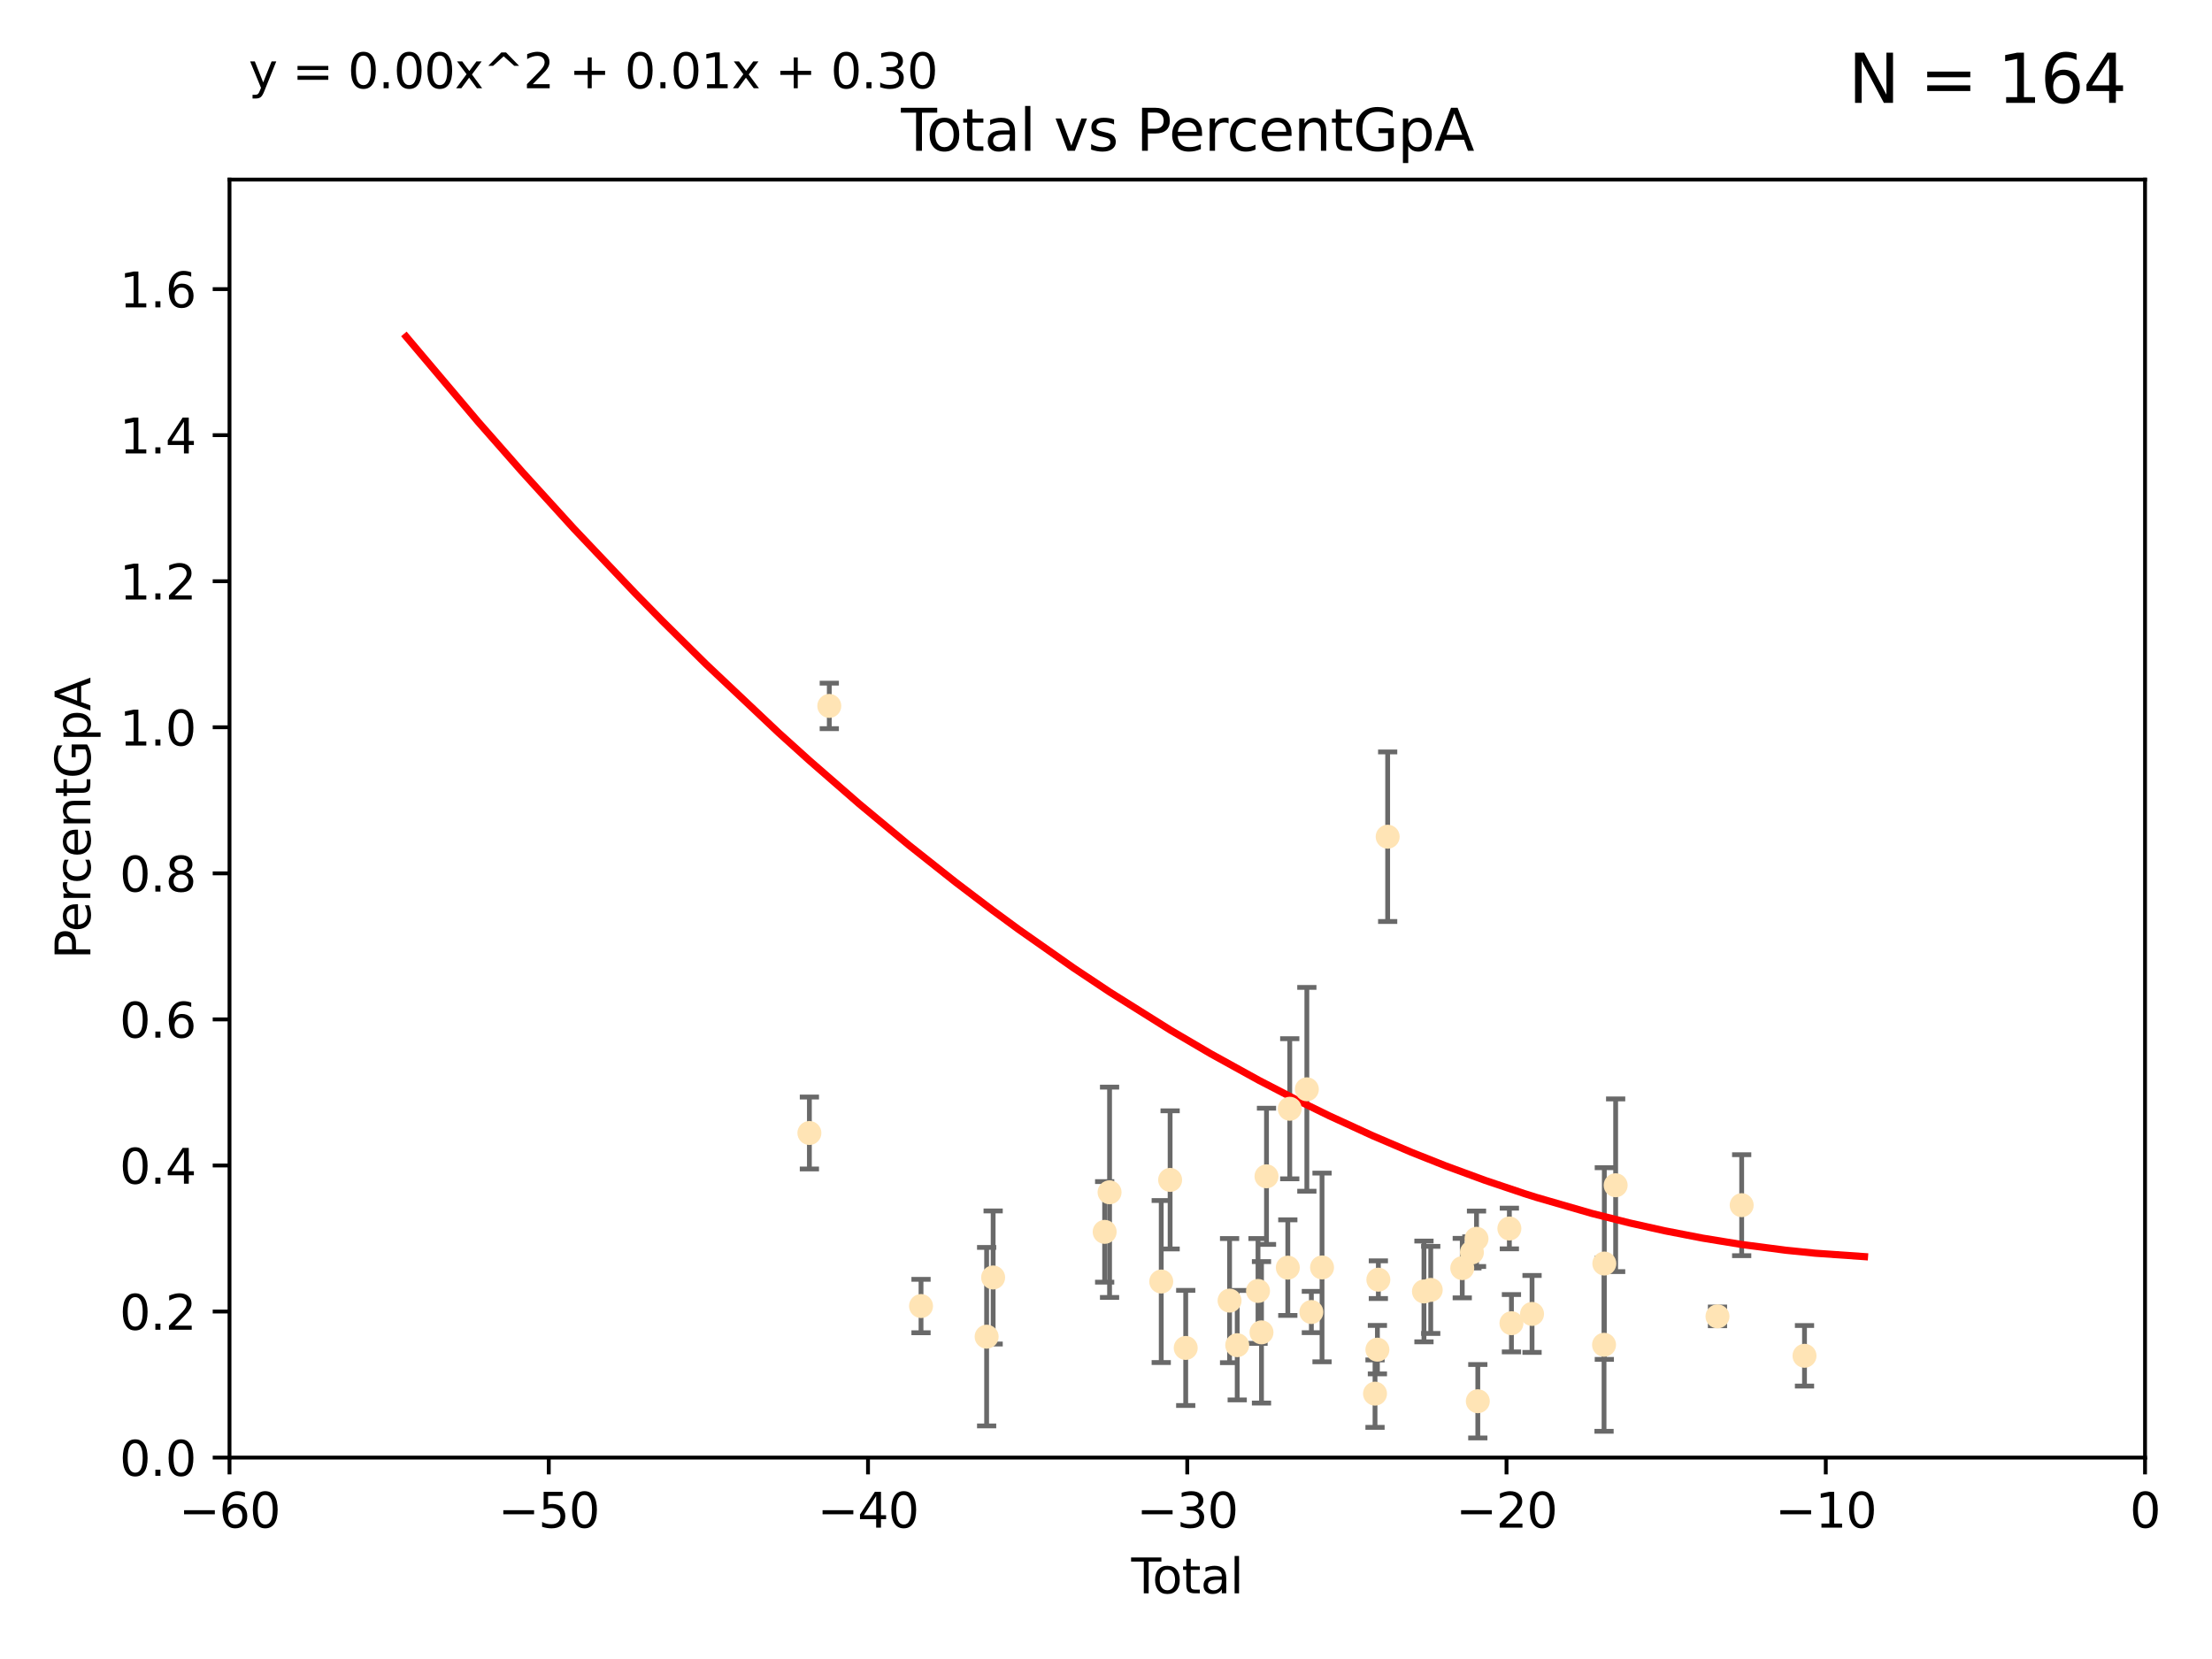 <?xml version="1.0" encoding="utf-8" standalone="no"?>
<!DOCTYPE svg PUBLIC "-//W3C//DTD SVG 1.1//EN"
  "http://www.w3.org/Graphics/SVG/1.1/DTD/svg11.dtd">
<svg xmlns:xlink="http://www.w3.org/1999/xlink" width="460.8pt" height="345.6pt" viewBox="0 0 460.8 345.6" xmlns="http://www.w3.org/2000/svg" version="1.1">
 <defs>
  <style type="text/css">*{stroke-linejoin: round; stroke-linecap: butt}</style>
 </defs>
 <g id="figure_1">
  <g id="patch_1">
   <path d="M 0 345.6 
L 460.8 345.6 
L 460.8 0 
L 0 0 
z
" style="fill: #ffffff"/>
  </g>
  <g id="axes_1">
   <g id="patch_2">
    <path d="M 47.81 303.64 
L 446.85 303.64 
L 446.85 37.411 
L 47.81 37.411 
z
" style="fill: #ffffff"/>
   </g>
   <g id="PathCollection_1">
    <defs>
     <path id="mca9083cdf9" d="M 0 1.118 
C 0.297 1.118 0.581 1 0.791 0.791 
C 1 0.581 1.118 0.297 1.118 0 
C 1.118 -0.297 1 -0.581 0.791 -0.791 
C 0.581 -1 0.297 -1.118 0 -1.118 
C -0.297 -1.118 -0.581 -1 -0.791 -0.791 
C -1 -0.581 -1.118 -0.297 -1.118 0 
C -1.118 0.297 -1 0.581 -0.791 0.791 
C -0.581 1 -0.297 1.118 0 1.118 
z
" style="stroke: #ffe4b5"/>
    </defs>
    <g clip-path="url(#pd95b7b3712)">
     <use xlink:href="#mca9083cdf9" x="168.611" y="236.024" style="fill: #ffe4b5; stroke: #ffe4b5"/>
     <use xlink:href="#mca9083cdf9" x="172.757" y="147.056" style="fill: #ffe4b5; stroke: #ffe4b5"/>
     <use xlink:href="#mca9083cdf9" x="191.867" y="272.073" style="fill: #ffe4b5; stroke: #ffe4b5"/>
     <use xlink:href="#mca9083cdf9" x="205.533" y="278.454" style="fill: #ffe4b5; stroke: #ffe4b5"/>
     <use xlink:href="#mca9083cdf9" x="206.889" y="266.121" style="fill: #ffe4b5; stroke: #ffe4b5"/>
     <use xlink:href="#mca9083cdf9" x="230.121" y="256.619" style="fill: #ffe4b5; stroke: #ffe4b5"/>
     <use xlink:href="#mca9083cdf9" x="231.142" y="248.374" style="fill: #ffe4b5; stroke: #ffe4b5"/>
     <use xlink:href="#mca9083cdf9" x="241.907" y="266.966" style="fill: #ffe4b5; stroke: #ffe4b5"/>
     <use xlink:href="#mca9083cdf9" x="243.757" y="245.794" style="fill: #ffe4b5; stroke: #ffe4b5"/>
     <use xlink:href="#mca9083cdf9" x="247.007" y="280.798" style="fill: #ffe4b5; stroke: #ffe4b5"/>
     <use xlink:href="#mca9083cdf9" x="256.143" y="270.942" style="fill: #ffe4b5; stroke: #ffe4b5"/>
     <use xlink:href="#mca9083cdf9" x="257.735" y="280.225" style="fill: #ffe4b5; stroke: #ffe4b5"/>
     <use xlink:href="#mca9083cdf9" x="262.068" y="268.929" style="fill: #ffe4b5; stroke: #ffe4b5"/>
     <use xlink:href="#mca9083cdf9" x="262.792" y="277.551" style="fill: #ffe4b5; stroke: #ffe4b5"/>
     <use xlink:href="#mca9083cdf9" x="263.835" y="245.048" style="fill: #ffe4b5; stroke: #ffe4b5"/>
     <use xlink:href="#mca9083cdf9" x="268.274" y="264.074" style="fill: #ffe4b5; stroke: #ffe4b5"/>
     <use xlink:href="#mca9083cdf9" x="268.678" y="230.974" style="fill: #ffe4b5; stroke: #ffe4b5"/>
     <use xlink:href="#mca9083cdf9" x="272.241" y="226.92" style="fill: #ffe4b5; stroke: #ffe4b5"/>
     <use xlink:href="#mca9083cdf9" x="273.181" y="273.317" style="fill: #ffe4b5; stroke: #ffe4b5"/>
     <use xlink:href="#mca9083cdf9" x="275.404" y="264.031" style="fill: #ffe4b5; stroke: #ffe4b5"/>
     <use xlink:href="#mca9083cdf9" x="286.443" y="290.323" style="fill: #ffe4b5; stroke: #ffe4b5"/>
     <use xlink:href="#mca9083cdf9" x="286.939" y="281.157" style="fill: #ffe4b5; stroke: #ffe4b5"/>
     <use xlink:href="#mca9083cdf9" x="287.137" y="266.582" style="fill: #ffe4b5; stroke: #ffe4b5"/>
     <use xlink:href="#mca9083cdf9" x="289.076" y="174.301" style="fill: #ffe4b5; stroke: #ffe4b5"/>
     <use xlink:href="#mca9083cdf9" x="296.637" y="269.032" style="fill: #ffe4b5; stroke: #ffe4b5"/>
     <use xlink:href="#mca9083cdf9" x="298.047" y="268.709" style="fill: #ffe4b5; stroke: #ffe4b5"/>
     <use xlink:href="#mca9083cdf9" x="304.615" y="264.173" style="fill: #ffe4b5; stroke: #ffe4b5"/>
     <use xlink:href="#mca9083cdf9" x="306.623" y="260.898" style="fill: #ffe4b5; stroke: #ffe4b5"/>
     <use xlink:href="#mca9083cdf9" x="307.585" y="258.061" style="fill: #ffe4b5; stroke: #ffe4b5"/>
     <use xlink:href="#mca9083cdf9" x="307.855" y="291.9" style="fill: #ffe4b5; stroke: #ffe4b5"/>
     <use xlink:href="#mca9083cdf9" x="314.429" y="255.921" style="fill: #ffe4b5; stroke: #ffe4b5"/>
     <use xlink:href="#mca9083cdf9" x="314.861" y="275.649" style="fill: #ffe4b5; stroke: #ffe4b5"/>
     <use xlink:href="#mca9083cdf9" x="319.153" y="273.715" style="fill: #ffe4b5; stroke: #ffe4b5"/>
     <use xlink:href="#mca9083cdf9" x="334.152" y="280.144" style="fill: #ffe4b5; stroke: #ffe4b5"/>
     <use xlink:href="#mca9083cdf9" x="334.21" y="263.219" style="fill: #ffe4b5; stroke: #ffe4b5"/>
     <use xlink:href="#mca9083cdf9" x="336.569" y="246.911" style="fill: #ffe4b5; stroke: #ffe4b5"/>
     <use xlink:href="#mca9083cdf9" x="357.784" y="274.226" style="fill: #ffe4b5; stroke: #ffe4b5"/>
     <use xlink:href="#mca9083cdf9" x="362.824" y="251.06" style="fill: #ffe4b5; stroke: #ffe4b5"/>
     <use xlink:href="#mca9083cdf9" x="375.911" y="282.435" style="fill: #ffe4b5; stroke: #ffe4b5"/>
    </g>
   </g>
   <g id="matplotlib.axis_1">
    <g id="xtick_1">
     <g id="line2d_1">
      <defs>
       <path id="mf65328e44c" d="M 0 0 
L 0 3.5 
" style="stroke: #000000; stroke-width: 0.8"/>
      </defs>
      <g>
       <use xlink:href="#mf65328e44c" x="47.81" y="303.64" style="stroke: #000000; stroke-width: 0.8"/>
      </g>
     </g>
     <g id="text_1">
      <!-- −60 -->
      <g transform="translate(37.258 318.238)scale(0.1 -0.1)">
       <defs>
        <path id="DejaVuSans-2212" d="M 678 2272 
L 4684 2272 
L 4684 1741 
L 678 1741 
L 678 2272 
z
" transform="scale(0.016)"/>
        <path id="DejaVuSans-36" d="M 2113 2584 
Q 1688 2584 1439 2293 
Q 1191 2003 1191 1497 
Q 1191 994 1439 701 
Q 1688 409 2113 409 
Q 2538 409 2786 701 
Q 3034 994 3034 1497 
Q 3034 2003 2786 2293 
Q 2538 2584 2113 2584 
z
M 3366 4563 
L 3366 3988 
Q 3128 4100 2886 4159 
Q 2644 4219 2406 4219 
Q 1781 4219 1451 3797 
Q 1122 3375 1075 2522 
Q 1259 2794 1537 2939 
Q 1816 3084 2150 3084 
Q 2853 3084 3261 2657 
Q 3669 2231 3669 1497 
Q 3669 778 3244 343 
Q 2819 -91 2113 -91 
Q 1303 -91 875 529 
Q 447 1150 447 2328 
Q 447 3434 972 4092 
Q 1497 4750 2381 4750 
Q 2619 4750 2861 4703 
Q 3103 4656 3366 4563 
z
" transform="scale(0.016)"/>
        <path id="DejaVuSans-30" d="M 2034 4250 
Q 1547 4250 1301 3770 
Q 1056 3291 1056 2328 
Q 1056 1369 1301 889 
Q 1547 409 2034 409 
Q 2525 409 2770 889 
Q 3016 1369 3016 2328 
Q 3016 3291 2770 3770 
Q 2525 4250 2034 4250 
z
M 2034 4750 
Q 2819 4750 3233 4129 
Q 3647 3509 3647 2328 
Q 3647 1150 3233 529 
Q 2819 -91 2034 -91 
Q 1250 -91 836 529 
Q 422 1150 422 2328 
Q 422 3509 836 4129 
Q 1250 4750 2034 4750 
z
" transform="scale(0.016)"/>
       </defs>
       <use xlink:href="#DejaVuSans-2212"/>
       <use xlink:href="#DejaVuSans-36" x="83.789"/>
       <use xlink:href="#DejaVuSans-30" x="147.412"/>
      </g>
     </g>
    </g>
    <g id="xtick_2">
     <g id="line2d_2">
      <g>
       <use xlink:href="#mf65328e44c" x="114.317" y="303.64" style="stroke: #000000; stroke-width: 0.8"/>
      </g>
     </g>
     <g id="text_2">
      <!-- −50 -->
      <g transform="translate(103.764 318.238)scale(0.1 -0.1)">
       <defs>
        <path id="DejaVuSans-35" d="M 691 4666 
L 3169 4666 
L 3169 4134 
L 1269 4134 
L 1269 2991 
Q 1406 3038 1543 3061 
Q 1681 3084 1819 3084 
Q 2600 3084 3056 2656 
Q 3513 2228 3513 1497 
Q 3513 744 3044 326 
Q 2575 -91 1722 -91 
Q 1428 -91 1123 -41 
Q 819 9 494 109 
L 494 744 
Q 775 591 1075 516 
Q 1375 441 1709 441 
Q 2250 441 2565 725 
Q 2881 1009 2881 1497 
Q 2881 1984 2565 2268 
Q 2250 2553 1709 2553 
Q 1456 2553 1204 2497 
Q 953 2441 691 2322 
L 691 4666 
z
" transform="scale(0.016)"/>
       </defs>
       <use xlink:href="#DejaVuSans-2212"/>
       <use xlink:href="#DejaVuSans-35" x="83.789"/>
       <use xlink:href="#DejaVuSans-30" x="147.412"/>
      </g>
     </g>
    </g>
    <g id="xtick_3">
     <g id="line2d_3">
      <g>
       <use xlink:href="#mf65328e44c" x="180.823" y="303.64" style="stroke: #000000; stroke-width: 0.8"/>
      </g>
     </g>
     <g id="text_3">
      <!-- −40 -->
      <g transform="translate(170.271 318.238)scale(0.1 -0.1)">
       <defs>
        <path id="DejaVuSans-34" d="M 2419 4116 
L 825 1625 
L 2419 1625 
L 2419 4116 
z
M 2253 4666 
L 3047 4666 
L 3047 1625 
L 3713 1625 
L 3713 1100 
L 3047 1100 
L 3047 0 
L 2419 0 
L 2419 1100 
L 313 1100 
L 313 1709 
L 2253 4666 
z
" transform="scale(0.016)"/>
       </defs>
       <use xlink:href="#DejaVuSans-2212"/>
       <use xlink:href="#DejaVuSans-34" x="83.789"/>
       <use xlink:href="#DejaVuSans-30" x="147.412"/>
      </g>
     </g>
    </g>
    <g id="xtick_4">
     <g id="line2d_4">
      <g>
       <use xlink:href="#mf65328e44c" x="247.33" y="303.64" style="stroke: #000000; stroke-width: 0.8"/>
      </g>
     </g>
     <g id="text_4">
      <!-- −30 -->
      <g transform="translate(236.778 318.238)scale(0.1 -0.1)">
       <defs>
        <path id="DejaVuSans-33" d="M 2597 2516 
Q 3050 2419 3304 2112 
Q 3559 1806 3559 1356 
Q 3559 666 3084 287 
Q 2609 -91 1734 -91 
Q 1441 -91 1130 -33 
Q 819 25 488 141 
L 488 750 
Q 750 597 1062 519 
Q 1375 441 1716 441 
Q 2309 441 2620 675 
Q 2931 909 2931 1356 
Q 2931 1769 2642 2001 
Q 2353 2234 1838 2234 
L 1294 2234 
L 1294 2753 
L 1863 2753 
Q 2328 2753 2575 2939 
Q 2822 3125 2822 3475 
Q 2822 3834 2567 4026 
Q 2313 4219 1838 4219 
Q 1578 4219 1281 4162 
Q 984 4106 628 3988 
L 628 4550 
Q 988 4650 1302 4700 
Q 1616 4750 1894 4750 
Q 2613 4750 3031 4423 
Q 3450 4097 3450 3541 
Q 3450 3153 3228 2886 
Q 3006 2619 2597 2516 
z
" transform="scale(0.016)"/>
       </defs>
       <use xlink:href="#DejaVuSans-2212"/>
       <use xlink:href="#DejaVuSans-33" x="83.789"/>
       <use xlink:href="#DejaVuSans-30" x="147.412"/>
      </g>
     </g>
    </g>
    <g id="xtick_5">
     <g id="line2d_5">
      <g>
       <use xlink:href="#mf65328e44c" x="313.837" y="303.64" style="stroke: #000000; stroke-width: 0.8"/>
      </g>
     </g>
     <g id="text_5">
      <!-- −20 -->
      <g transform="translate(303.284 318.238)scale(0.1 -0.1)">
       <defs>
        <path id="DejaVuSans-32" d="M 1228 531 
L 3431 531 
L 3431 0 
L 469 0 
L 469 531 
Q 828 903 1448 1529 
Q 2069 2156 2228 2338 
Q 2531 2678 2651 2914 
Q 2772 3150 2772 3378 
Q 2772 3750 2511 3984 
Q 2250 4219 1831 4219 
Q 1534 4219 1204 4116 
Q 875 4013 500 3803 
L 500 4441 
Q 881 4594 1212 4672 
Q 1544 4750 1819 4750 
Q 2544 4750 2975 4387 
Q 3406 4025 3406 3419 
Q 3406 3131 3298 2873 
Q 3191 2616 2906 2266 
Q 2828 2175 2409 1742 
Q 1991 1309 1228 531 
z
" transform="scale(0.016)"/>
       </defs>
       <use xlink:href="#DejaVuSans-2212"/>
       <use xlink:href="#DejaVuSans-32" x="83.789"/>
       <use xlink:href="#DejaVuSans-30" x="147.412"/>
      </g>
     </g>
    </g>
    <g id="xtick_6">
     <g id="line2d_6">
      <g>
       <use xlink:href="#mf65328e44c" x="380.343" y="303.64" style="stroke: #000000; stroke-width: 0.8"/>
      </g>
     </g>
     <g id="text_6">
      <!-- −10 -->
      <g transform="translate(369.791 318.238)scale(0.1 -0.1)">
       <defs>
        <path id="DejaVuSans-31" d="M 794 531 
L 1825 531 
L 1825 4091 
L 703 3866 
L 703 4441 
L 1819 4666 
L 2450 4666 
L 2450 531 
L 3481 531 
L 3481 0 
L 794 0 
L 794 531 
z
" transform="scale(0.016)"/>
       </defs>
       <use xlink:href="#DejaVuSans-2212"/>
       <use xlink:href="#DejaVuSans-31" x="83.789"/>
       <use xlink:href="#DejaVuSans-30" x="147.412"/>
      </g>
     </g>
    </g>
    <g id="xtick_7">
     <g id="line2d_7">
      <g>
       <use xlink:href="#mf65328e44c" x="446.85" y="303.64" style="stroke: #000000; stroke-width: 0.8"/>
      </g>
     </g>
     <g id="text_7">
      <!-- 0 -->
      <g transform="translate(443.669 318.238)scale(0.1 -0.1)">
       <use xlink:href="#DejaVuSans-30"/>
      </g>
     </g>
    </g>
    <g id="text_8">
     <!-- Total -->
     <g transform="translate(235.653 331.917)scale(0.1 -0.1)">
      <defs>
       <path id="DejaVuSans-54" d="M -19 4666 
L 3928 4666 
L 3928 4134 
L 2272 4134 
L 2272 0 
L 1638 0 
L 1638 4134 
L -19 4134 
L -19 4666 
z
" transform="scale(0.016)"/>
       <path id="DejaVuSans-6f" d="M 1959 3097 
Q 1497 3097 1228 2736 
Q 959 2375 959 1747 
Q 959 1119 1226 758 
Q 1494 397 1959 397 
Q 2419 397 2687 759 
Q 2956 1122 2956 1747 
Q 2956 2369 2687 2733 
Q 2419 3097 1959 3097 
z
M 1959 3584 
Q 2709 3584 3137 3096 
Q 3566 2609 3566 1747 
Q 3566 888 3137 398 
Q 2709 -91 1959 -91 
Q 1206 -91 779 398 
Q 353 888 353 1747 
Q 353 2609 779 3096 
Q 1206 3584 1959 3584 
z
" transform="scale(0.016)"/>
       <path id="DejaVuSans-74" d="M 1172 4494 
L 1172 3500 
L 2356 3500 
L 2356 3053 
L 1172 3053 
L 1172 1153 
Q 1172 725 1289 603 
Q 1406 481 1766 481 
L 2356 481 
L 2356 0 
L 1766 0 
Q 1100 0 847 248 
Q 594 497 594 1153 
L 594 3053 
L 172 3053 
L 172 3500 
L 594 3500 
L 594 4494 
L 1172 4494 
z
" transform="scale(0.016)"/>
       <path id="DejaVuSans-61" d="M 2194 1759 
Q 1497 1759 1228 1600 
Q 959 1441 959 1056 
Q 959 750 1161 570 
Q 1363 391 1709 391 
Q 2188 391 2477 730 
Q 2766 1069 2766 1631 
L 2766 1759 
L 2194 1759 
z
M 3341 1997 
L 3341 0 
L 2766 0 
L 2766 531 
Q 2569 213 2275 61 
Q 1981 -91 1556 -91 
Q 1019 -91 701 211 
Q 384 513 384 1019 
Q 384 1609 779 1909 
Q 1175 2209 1959 2209 
L 2766 2209 
L 2766 2266 
Q 2766 2663 2505 2880 
Q 2244 3097 1772 3097 
Q 1472 3097 1187 3025 
Q 903 2953 641 2809 
L 641 3341 
Q 956 3463 1253 3523 
Q 1550 3584 1831 3584 
Q 2591 3584 2966 3190 
Q 3341 2797 3341 1997 
z
" transform="scale(0.016)"/>
       <path id="DejaVuSans-6c" d="M 603 4863 
L 1178 4863 
L 1178 0 
L 603 0 
L 603 4863 
z
" transform="scale(0.016)"/>
      </defs>
      <use xlink:href="#DejaVuSans-54"/>
      <use xlink:href="#DejaVuSans-6f" x="44.084"/>
      <use xlink:href="#DejaVuSans-74" x="105.266"/>
      <use xlink:href="#DejaVuSans-61" x="144.475"/>
      <use xlink:href="#DejaVuSans-6c" x="205.754"/>
     </g>
    </g>
   </g>
   <g id="matplotlib.axis_2">
    <g id="ytick_1">
     <g id="line2d_8">
      <defs>
       <path id="m88cf170997" d="M 0 0 
L -3.5 0 
" style="stroke: #000000; stroke-width: 0.8"/>
      </defs>
      <g>
       <use xlink:href="#m88cf170997" x="47.81" y="303.64" style="stroke: #000000; stroke-width: 0.8"/>
      </g>
     </g>
     <g id="text_9">
      <!-- 0.0 -->
      <g transform="translate(24.907 307.439)scale(0.1 -0.1)">
       <defs>
        <path id="DejaVuSans-2e" d="M 684 794 
L 1344 794 
L 1344 0 
L 684 0 
L 684 794 
z
" transform="scale(0.016)"/>
       </defs>
       <use xlink:href="#DejaVuSans-30"/>
       <use xlink:href="#DejaVuSans-2e" x="63.623"/>
       <use xlink:href="#DejaVuSans-30" x="95.41"/>
      </g>
     </g>
    </g>
    <g id="ytick_2">
     <g id="line2d_9">
      <g>
       <use xlink:href="#m88cf170997" x="47.81" y="273.214" style="stroke: #000000; stroke-width: 0.8"/>
      </g>
     </g>
     <g id="text_10">
      <!-- 0.2 -->
      <g transform="translate(24.907 277.013)scale(0.1 -0.1)">
       <use xlink:href="#DejaVuSans-30"/>
       <use xlink:href="#DejaVuSans-2e" x="63.623"/>
       <use xlink:href="#DejaVuSans-32" x="95.41"/>
      </g>
     </g>
    </g>
    <g id="ytick_3">
     <g id="line2d_10">
      <g>
       <use xlink:href="#m88cf170997" x="47.81" y="242.788" style="stroke: #000000; stroke-width: 0.8"/>
      </g>
     </g>
     <g id="text_11">
      <!-- 0.4 -->
      <g transform="translate(24.907 246.587)scale(0.1 -0.1)">
       <use xlink:href="#DejaVuSans-30"/>
       <use xlink:href="#DejaVuSans-2e" x="63.623"/>
       <use xlink:href="#DejaVuSans-34" x="95.41"/>
      </g>
     </g>
    </g>
    <g id="ytick_4">
     <g id="line2d_11">
      <g>
       <use xlink:href="#m88cf170997" x="47.81" y="212.362" style="stroke: #000000; stroke-width: 0.8"/>
      </g>
     </g>
     <g id="text_12">
      <!-- 0.6 -->
      <g transform="translate(24.907 216.161)scale(0.1 -0.1)">
       <use xlink:href="#DejaVuSans-30"/>
       <use xlink:href="#DejaVuSans-2e" x="63.623"/>
       <use xlink:href="#DejaVuSans-36" x="95.41"/>
      </g>
     </g>
    </g>
    <g id="ytick_5">
     <g id="line2d_12">
      <g>
       <use xlink:href="#m88cf170997" x="47.81" y="181.935" style="stroke: #000000; stroke-width: 0.8"/>
      </g>
     </g>
     <g id="text_13">
      <!-- 0.8 -->
      <g transform="translate(24.907 185.735)scale(0.1 -0.1)">
       <defs>
        <path id="DejaVuSans-38" d="M 2034 2216 
Q 1584 2216 1326 1975 
Q 1069 1734 1069 1313 
Q 1069 891 1326 650 
Q 1584 409 2034 409 
Q 2484 409 2743 651 
Q 3003 894 3003 1313 
Q 3003 1734 2745 1975 
Q 2488 2216 2034 2216 
z
M 1403 2484 
Q 997 2584 770 2862 
Q 544 3141 544 3541 
Q 544 4100 942 4425 
Q 1341 4750 2034 4750 
Q 2731 4750 3128 4425 
Q 3525 4100 3525 3541 
Q 3525 3141 3298 2862 
Q 3072 2584 2669 2484 
Q 3125 2378 3379 2068 
Q 3634 1759 3634 1313 
Q 3634 634 3220 271 
Q 2806 -91 2034 -91 
Q 1263 -91 848 271 
Q 434 634 434 1313 
Q 434 1759 690 2068 
Q 947 2378 1403 2484 
z
M 1172 3481 
Q 1172 3119 1398 2916 
Q 1625 2713 2034 2713 
Q 2441 2713 2670 2916 
Q 2900 3119 2900 3481 
Q 2900 3844 2670 4047 
Q 2441 4250 2034 4250 
Q 1625 4250 1398 4047 
Q 1172 3844 1172 3481 
z
" transform="scale(0.016)"/>
       </defs>
       <use xlink:href="#DejaVuSans-30"/>
       <use xlink:href="#DejaVuSans-2e" x="63.623"/>
       <use xlink:href="#DejaVuSans-38" x="95.41"/>
      </g>
     </g>
    </g>
    <g id="ytick_6">
     <g id="line2d_13">
      <g>
       <use xlink:href="#m88cf170997" x="47.81" y="151.509" style="stroke: #000000; stroke-width: 0.8"/>
      </g>
     </g>
     <g id="text_14">
      <!-- 1.0 -->
      <g transform="translate(24.907 155.308)scale(0.1 -0.1)">
       <use xlink:href="#DejaVuSans-31"/>
       <use xlink:href="#DejaVuSans-2e" x="63.623"/>
       <use xlink:href="#DejaVuSans-30" x="95.41"/>
      </g>
     </g>
    </g>
    <g id="ytick_7">
     <g id="line2d_14">
      <g>
       <use xlink:href="#m88cf170997" x="47.81" y="121.083" style="stroke: #000000; stroke-width: 0.8"/>
      </g>
     </g>
     <g id="text_15">
      <!-- 1.2 -->
      <g transform="translate(24.907 124.882)scale(0.1 -0.1)">
       <use xlink:href="#DejaVuSans-31"/>
       <use xlink:href="#DejaVuSans-2e" x="63.623"/>
       <use xlink:href="#DejaVuSans-32" x="95.41"/>
      </g>
     </g>
    </g>
    <g id="ytick_8">
     <g id="line2d_15">
      <g>
       <use xlink:href="#m88cf170997" x="47.81" y="90.657" style="stroke: #000000; stroke-width: 0.8"/>
      </g>
     </g>
     <g id="text_16">
      <!-- 1.4 -->
      <g transform="translate(24.907 94.456)scale(0.1 -0.1)">
       <use xlink:href="#DejaVuSans-31"/>
       <use xlink:href="#DejaVuSans-2e" x="63.623"/>
       <use xlink:href="#DejaVuSans-34" x="95.41"/>
      </g>
     </g>
    </g>
    <g id="ytick_9">
     <g id="line2d_16">
      <g>
       <use xlink:href="#m88cf170997" x="47.81" y="60.231" style="stroke: #000000; stroke-width: 0.8"/>
      </g>
     </g>
     <g id="text_17">
      <!-- 1.6 -->
      <g transform="translate(24.907 64.03)scale(0.1 -0.1)">
       <use xlink:href="#DejaVuSans-31"/>
       <use xlink:href="#DejaVuSans-2e" x="63.623"/>
       <use xlink:href="#DejaVuSans-36" x="95.41"/>
      </g>
     </g>
    </g>
    <g id="text_18">
     <!-- PercentGpA -->
     <g transform="translate(18.827 199.802)rotate(-90)scale(0.1 -0.1)">
      <defs>
       <path id="DejaVuSans-50" d="M 1259 4147 
L 1259 2394 
L 2053 2394 
Q 2494 2394 2734 2622 
Q 2975 2850 2975 3272 
Q 2975 3691 2734 3919 
Q 2494 4147 2053 4147 
L 1259 4147 
z
M 628 4666 
L 2053 4666 
Q 2838 4666 3239 4311 
Q 3641 3956 3641 3272 
Q 3641 2581 3239 2228 
Q 2838 1875 2053 1875 
L 1259 1875 
L 1259 0 
L 628 0 
L 628 4666 
z
" transform="scale(0.016)"/>
       <path id="DejaVuSans-65" d="M 3597 1894 
L 3597 1613 
L 953 1613 
Q 991 1019 1311 708 
Q 1631 397 2203 397 
Q 2534 397 2845 478 
Q 3156 559 3463 722 
L 3463 178 
Q 3153 47 2828 -22 
Q 2503 -91 2169 -91 
Q 1331 -91 842 396 
Q 353 884 353 1716 
Q 353 2575 817 3079 
Q 1281 3584 2069 3584 
Q 2775 3584 3186 3129 
Q 3597 2675 3597 1894 
z
M 3022 2063 
Q 3016 2534 2758 2815 
Q 2500 3097 2075 3097 
Q 1594 3097 1305 2825 
Q 1016 2553 972 2059 
L 3022 2063 
z
" transform="scale(0.016)"/>
       <path id="DejaVuSans-72" d="M 2631 2963 
Q 2534 3019 2420 3045 
Q 2306 3072 2169 3072 
Q 1681 3072 1420 2755 
Q 1159 2438 1159 1844 
L 1159 0 
L 581 0 
L 581 3500 
L 1159 3500 
L 1159 2956 
Q 1341 3275 1631 3429 
Q 1922 3584 2338 3584 
Q 2397 3584 2469 3576 
Q 2541 3569 2628 3553 
L 2631 2963 
z
" transform="scale(0.016)"/>
       <path id="DejaVuSans-63" d="M 3122 3366 
L 3122 2828 
Q 2878 2963 2633 3030 
Q 2388 3097 2138 3097 
Q 1578 3097 1268 2742 
Q 959 2388 959 1747 
Q 959 1106 1268 751 
Q 1578 397 2138 397 
Q 2388 397 2633 464 
Q 2878 531 3122 666 
L 3122 134 
Q 2881 22 2623 -34 
Q 2366 -91 2075 -91 
Q 1284 -91 818 406 
Q 353 903 353 1747 
Q 353 2603 823 3093 
Q 1294 3584 2113 3584 
Q 2378 3584 2631 3529 
Q 2884 3475 3122 3366 
z
" transform="scale(0.016)"/>
       <path id="DejaVuSans-6e" d="M 3513 2113 
L 3513 0 
L 2938 0 
L 2938 2094 
Q 2938 2591 2744 2837 
Q 2550 3084 2163 3084 
Q 1697 3084 1428 2787 
Q 1159 2491 1159 1978 
L 1159 0 
L 581 0 
L 581 3500 
L 1159 3500 
L 1159 2956 
Q 1366 3272 1645 3428 
Q 1925 3584 2291 3584 
Q 2894 3584 3203 3211 
Q 3513 2838 3513 2113 
z
" transform="scale(0.016)"/>
       <path id="DejaVuSans-47" d="M 3809 666 
L 3809 1919 
L 2778 1919 
L 2778 2438 
L 4434 2438 
L 4434 434 
Q 4069 175 3628 42 
Q 3188 -91 2688 -91 
Q 1594 -91 976 548 
Q 359 1188 359 2328 
Q 359 3472 976 4111 
Q 1594 4750 2688 4750 
Q 3144 4750 3555 4637 
Q 3966 4525 4313 4306 
L 4313 3634 
Q 3963 3931 3569 4081 
Q 3175 4231 2741 4231 
Q 1884 4231 1454 3753 
Q 1025 3275 1025 2328 
Q 1025 1384 1454 906 
Q 1884 428 2741 428 
Q 3075 428 3337 486 
Q 3600 544 3809 666 
z
" transform="scale(0.016)"/>
       <path id="DejaVuSans-70" d="M 1159 525 
L 1159 -1331 
L 581 -1331 
L 581 3500 
L 1159 3500 
L 1159 2969 
Q 1341 3281 1617 3432 
Q 1894 3584 2278 3584 
Q 2916 3584 3314 3078 
Q 3713 2572 3713 1747 
Q 3713 922 3314 415 
Q 2916 -91 2278 -91 
Q 1894 -91 1617 61 
Q 1341 213 1159 525 
z
M 3116 1747 
Q 3116 2381 2855 2742 
Q 2594 3103 2138 3103 
Q 1681 3103 1420 2742 
Q 1159 2381 1159 1747 
Q 1159 1113 1420 752 
Q 1681 391 2138 391 
Q 2594 391 2855 752 
Q 3116 1113 3116 1747 
z
" transform="scale(0.016)"/>
       <path id="DejaVuSans-41" d="M 2188 4044 
L 1331 1722 
L 3047 1722 
L 2188 4044 
z
M 1831 4666 
L 2547 4666 
L 4325 0 
L 3669 0 
L 3244 1197 
L 1141 1197 
L 716 0 
L 50 0 
L 1831 4666 
z
" transform="scale(0.016)"/>
      </defs>
      <use xlink:href="#DejaVuSans-50"/>
      <use xlink:href="#DejaVuSans-65" x="56.678"/>
      <use xlink:href="#DejaVuSans-72" x="118.201"/>
      <use xlink:href="#DejaVuSans-63" x="157.064"/>
      <use xlink:href="#DejaVuSans-65" x="212.045"/>
      <use xlink:href="#DejaVuSans-6e" x="273.568"/>
      <use xlink:href="#DejaVuSans-74" x="336.947"/>
      <use xlink:href="#DejaVuSans-47" x="376.156"/>
      <use xlink:href="#DejaVuSans-70" x="453.646"/>
      <use xlink:href="#DejaVuSans-41" x="517.123"/>
     </g>
    </g>
   </g>
   <g id="LineCollection_1">
    <path d="M 168.611 243.516 
L 168.611 228.533 
" clip-path="url(#pd95b7b3712)" style="fill: none; stroke: #696969"/>
    <path d="M 172.757 151.794 
L 172.757 142.317 
" clip-path="url(#pd95b7b3712)" style="fill: none; stroke: #696969"/>
    <path d="M 191.867 277.635 
L 191.867 266.511 
" clip-path="url(#pd95b7b3712)" style="fill: none; stroke: #696969"/>
    <path d="M 205.533 297.045 
L 205.533 259.864 
" clip-path="url(#pd95b7b3712)" style="fill: none; stroke: #696969"/>
    <path d="M 206.889 279.981 
L 206.889 252.261 
" clip-path="url(#pd95b7b3712)" style="fill: none; stroke: #696969"/>
    <path d="M 230.121 267.094 
L 230.121 246.145 
" clip-path="url(#pd95b7b3712)" style="fill: none; stroke: #696969"/>
    <path d="M 231.142 270.281 
L 231.142 226.467 
" clip-path="url(#pd95b7b3712)" style="fill: none; stroke: #696969"/>
    <path d="M 241.907 283.841 
L 241.907 250.092 
" clip-path="url(#pd95b7b3712)" style="fill: none; stroke: #696969"/>
    <path d="M 243.757 260.183 
L 243.757 231.405 
" clip-path="url(#pd95b7b3712)" style="fill: none; stroke: #696969"/>
    <path d="M 247.007 292.789 
L 247.007 268.808 
" clip-path="url(#pd95b7b3712)" style="fill: none; stroke: #696969"/>
    <path d="M 256.143 283.871 
L 256.143 258.013 
" clip-path="url(#pd95b7b3712)" style="fill: none; stroke: #696969"/>
    <path d="M 257.735 291.627 
L 257.735 268.824 
" clip-path="url(#pd95b7b3712)" style="fill: none; stroke: #696969"/>
    <path d="M 262.068 279.846 
L 262.068 258.013 
" clip-path="url(#pd95b7b3712)" style="fill: none; stroke: #696969"/>
    <path d="M 262.792 292.284 
L 262.792 262.817 
" clip-path="url(#pd95b7b3712)" style="fill: none; stroke: #696969"/>
    <path d="M 263.835 259.236 
L 263.835 230.86 
" clip-path="url(#pd95b7b3712)" style="fill: none; stroke: #696969"/>
    <path d="M 268.274 274.032 
L 268.274 254.116 
" clip-path="url(#pd95b7b3712)" style="fill: none; stroke: #696969"/>
    <path d="M 268.678 245.568 
L 268.678 216.38 
" clip-path="url(#pd95b7b3712)" style="fill: none; stroke: #696969"/>
    <path d="M 272.241 248.148 
L 272.241 205.692 
" clip-path="url(#pd95b7b3712)" style="fill: none; stroke: #696969"/>
    <path d="M 273.181 277.619 
L 273.181 269.015 
" clip-path="url(#pd95b7b3712)" style="fill: none; stroke: #696969"/>
    <path d="M 275.404 283.684 
L 275.404 244.378 
" clip-path="url(#pd95b7b3712)" style="fill: none; stroke: #696969"/>
    <path d="M 286.443 297.345 
L 286.443 283.301 
" clip-path="url(#pd95b7b3712)" style="fill: none; stroke: #696969"/>
    <path d="M 286.939 286.202 
L 286.939 276.111 
" clip-path="url(#pd95b7b3712)" style="fill: none; stroke: #696969"/>
    <path d="M 287.137 270.509 
L 287.137 262.655 
" clip-path="url(#pd95b7b3712)" style="fill: none; stroke: #696969"/>
    <path d="M 289.076 191.963 
L 289.076 156.639 
" clip-path="url(#pd95b7b3712)" style="fill: none; stroke: #696969"/>
    <path d="M 296.637 279.528 
L 296.637 258.535 
" clip-path="url(#pd95b7b3712)" style="fill: none; stroke: #696969"/>
    <path d="M 298.047 277.781 
L 298.047 259.637 
" clip-path="url(#pd95b7b3712)" style="fill: none; stroke: #696969"/>
    <path d="M 304.615 270.37 
L 304.615 257.976 
" clip-path="url(#pd95b7b3712)" style="fill: none; stroke: #696969"/>
    <path d="M 306.623 264.148 
L 306.623 257.647 
" clip-path="url(#pd95b7b3712)" style="fill: none; stroke: #696969"/>
    <path d="M 307.585 263.837 
L 307.585 252.286 
" clip-path="url(#pd95b7b3712)" style="fill: none; stroke: #696969"/>
    <path d="M 307.855 299.55 
L 307.855 284.25 
" clip-path="url(#pd95b7b3712)" style="fill: none; stroke: #696969"/>
    <path d="M 314.429 260.159 
L 314.429 251.682 
" clip-path="url(#pd95b7b3712)" style="fill: none; stroke: #696969"/>
    <path d="M 314.861 281.622 
L 314.861 269.676 
" clip-path="url(#pd95b7b3712)" style="fill: none; stroke: #696969"/>
    <path d="M 319.153 281.728 
L 319.153 265.702 
" clip-path="url(#pd95b7b3712)" style="fill: none; stroke: #696969"/>
    <path d="M 334.152 298.166 
L 334.152 262.122 
" clip-path="url(#pd95b7b3712)" style="fill: none; stroke: #696969"/>
    <path d="M 334.21 283.184 
L 334.21 243.254 
" clip-path="url(#pd95b7b3712)" style="fill: none; stroke: #696969"/>
    <path d="M 336.569 264.899 
L 336.569 228.924 
" clip-path="url(#pd95b7b3712)" style="fill: none; stroke: #696969"/>
    <path d="M 357.784 276.177 
L 357.784 272.275 
" clip-path="url(#pd95b7b3712)" style="fill: none; stroke: #696969"/>
    <path d="M 362.824 261.58 
L 362.824 240.54 
" clip-path="url(#pd95b7b3712)" style="fill: none; stroke: #696969"/>
    <path d="M 375.911 288.743 
L 375.911 276.127 
" clip-path="url(#pd95b7b3712)" style="fill: none; stroke: #696969"/>
   </g>
   <g id="line2d_17">
    <defs>
     <path id="m9aeb4a4ba7" d="M 2 0 
L -2 -0 
" style="stroke: #696969"/>
    </defs>
    <g clip-path="url(#pd95b7b3712)">
     <use xlink:href="#m9aeb4a4ba7" x="168.611" y="243.516" style="fill: #696969; stroke: #696969"/>
     <use xlink:href="#m9aeb4a4ba7" x="172.757" y="151.794" style="fill: #696969; stroke: #696969"/>
     <use xlink:href="#m9aeb4a4ba7" x="191.867" y="277.635" style="fill: #696969; stroke: #696969"/>
     <use xlink:href="#m9aeb4a4ba7" x="205.533" y="297.045" style="fill: #696969; stroke: #696969"/>
     <use xlink:href="#m9aeb4a4ba7" x="206.889" y="279.981" style="fill: #696969; stroke: #696969"/>
     <use xlink:href="#m9aeb4a4ba7" x="230.121" y="267.094" style="fill: #696969; stroke: #696969"/>
     <use xlink:href="#m9aeb4a4ba7" x="231.142" y="270.281" style="fill: #696969; stroke: #696969"/>
     <use xlink:href="#m9aeb4a4ba7" x="241.907" y="283.841" style="fill: #696969; stroke: #696969"/>
     <use xlink:href="#m9aeb4a4ba7" x="243.757" y="260.183" style="fill: #696969; stroke: #696969"/>
     <use xlink:href="#m9aeb4a4ba7" x="247.007" y="292.789" style="fill: #696969; stroke: #696969"/>
     <use xlink:href="#m9aeb4a4ba7" x="256.143" y="283.871" style="fill: #696969; stroke: #696969"/>
     <use xlink:href="#m9aeb4a4ba7" x="257.735" y="291.627" style="fill: #696969; stroke: #696969"/>
     <use xlink:href="#m9aeb4a4ba7" x="262.068" y="279.846" style="fill: #696969; stroke: #696969"/>
     <use xlink:href="#m9aeb4a4ba7" x="262.792" y="292.284" style="fill: #696969; stroke: #696969"/>
     <use xlink:href="#m9aeb4a4ba7" x="263.835" y="259.236" style="fill: #696969; stroke: #696969"/>
     <use xlink:href="#m9aeb4a4ba7" x="268.274" y="274.032" style="fill: #696969; stroke: #696969"/>
     <use xlink:href="#m9aeb4a4ba7" x="268.678" y="245.568" style="fill: #696969; stroke: #696969"/>
     <use xlink:href="#m9aeb4a4ba7" x="272.241" y="248.148" style="fill: #696969; stroke: #696969"/>
     <use xlink:href="#m9aeb4a4ba7" x="273.181" y="277.619" style="fill: #696969; stroke: #696969"/>
     <use xlink:href="#m9aeb4a4ba7" x="275.404" y="283.684" style="fill: #696969; stroke: #696969"/>
     <use xlink:href="#m9aeb4a4ba7" x="286.443" y="297.345" style="fill: #696969; stroke: #696969"/>
     <use xlink:href="#m9aeb4a4ba7" x="286.939" y="286.202" style="fill: #696969; stroke: #696969"/>
     <use xlink:href="#m9aeb4a4ba7" x="287.137" y="270.509" style="fill: #696969; stroke: #696969"/>
     <use xlink:href="#m9aeb4a4ba7" x="289.076" y="191.963" style="fill: #696969; stroke: #696969"/>
     <use xlink:href="#m9aeb4a4ba7" x="296.637" y="279.528" style="fill: #696969; stroke: #696969"/>
     <use xlink:href="#m9aeb4a4ba7" x="298.047" y="277.781" style="fill: #696969; stroke: #696969"/>
     <use xlink:href="#m9aeb4a4ba7" x="304.615" y="270.37" style="fill: #696969; stroke: #696969"/>
     <use xlink:href="#m9aeb4a4ba7" x="306.623" y="264.148" style="fill: #696969; stroke: #696969"/>
     <use xlink:href="#m9aeb4a4ba7" x="307.585" y="263.837" style="fill: #696969; stroke: #696969"/>
     <use xlink:href="#m9aeb4a4ba7" x="307.855" y="299.55" style="fill: #696969; stroke: #696969"/>
     <use xlink:href="#m9aeb4a4ba7" x="314.429" y="260.159" style="fill: #696969; stroke: #696969"/>
     <use xlink:href="#m9aeb4a4ba7" x="314.861" y="281.622" style="fill: #696969; stroke: #696969"/>
     <use xlink:href="#m9aeb4a4ba7" x="319.153" y="281.728" style="fill: #696969; stroke: #696969"/>
     <use xlink:href="#m9aeb4a4ba7" x="334.152" y="298.166" style="fill: #696969; stroke: #696969"/>
     <use xlink:href="#m9aeb4a4ba7" x="334.21" y="283.184" style="fill: #696969; stroke: #696969"/>
     <use xlink:href="#m9aeb4a4ba7" x="336.569" y="264.899" style="fill: #696969; stroke: #696969"/>
     <use xlink:href="#m9aeb4a4ba7" x="357.784" y="276.177" style="fill: #696969; stroke: #696969"/>
     <use xlink:href="#m9aeb4a4ba7" x="362.824" y="261.58" style="fill: #696969; stroke: #696969"/>
     <use xlink:href="#m9aeb4a4ba7" x="375.911" y="288.743" style="fill: #696969; stroke: #696969"/>
    </g>
   </g>
   <g id="line2d_18">
    <g clip-path="url(#pd95b7b3712)">
     <use xlink:href="#m9aeb4a4ba7" x="168.611" y="228.533" style="fill: #696969; stroke: #696969"/>
     <use xlink:href="#m9aeb4a4ba7" x="172.757" y="142.317" style="fill: #696969; stroke: #696969"/>
     <use xlink:href="#m9aeb4a4ba7" x="191.867" y="266.511" style="fill: #696969; stroke: #696969"/>
     <use xlink:href="#m9aeb4a4ba7" x="205.533" y="259.864" style="fill: #696969; stroke: #696969"/>
     <use xlink:href="#m9aeb4a4ba7" x="206.889" y="252.261" style="fill: #696969; stroke: #696969"/>
     <use xlink:href="#m9aeb4a4ba7" x="230.121" y="246.145" style="fill: #696969; stroke: #696969"/>
     <use xlink:href="#m9aeb4a4ba7" x="231.142" y="226.467" style="fill: #696969; stroke: #696969"/>
     <use xlink:href="#m9aeb4a4ba7" x="241.907" y="250.092" style="fill: #696969; stroke: #696969"/>
     <use xlink:href="#m9aeb4a4ba7" x="243.757" y="231.405" style="fill: #696969; stroke: #696969"/>
     <use xlink:href="#m9aeb4a4ba7" x="247.007" y="268.808" style="fill: #696969; stroke: #696969"/>
     <use xlink:href="#m9aeb4a4ba7" x="256.143" y="258.013" style="fill: #696969; stroke: #696969"/>
     <use xlink:href="#m9aeb4a4ba7" x="257.735" y="268.824" style="fill: #696969; stroke: #696969"/>
     <use xlink:href="#m9aeb4a4ba7" x="262.068" y="258.013" style="fill: #696969; stroke: #696969"/>
     <use xlink:href="#m9aeb4a4ba7" x="262.792" y="262.817" style="fill: #696969; stroke: #696969"/>
     <use xlink:href="#m9aeb4a4ba7" x="263.835" y="230.86" style="fill: #696969; stroke: #696969"/>
     <use xlink:href="#m9aeb4a4ba7" x="268.274" y="254.116" style="fill: #696969; stroke: #696969"/>
     <use xlink:href="#m9aeb4a4ba7" x="268.678" y="216.38" style="fill: #696969; stroke: #696969"/>
     <use xlink:href="#m9aeb4a4ba7" x="272.241" y="205.692" style="fill: #696969; stroke: #696969"/>
     <use xlink:href="#m9aeb4a4ba7" x="273.181" y="269.015" style="fill: #696969; stroke: #696969"/>
     <use xlink:href="#m9aeb4a4ba7" x="275.404" y="244.378" style="fill: #696969; stroke: #696969"/>
     <use xlink:href="#m9aeb4a4ba7" x="286.443" y="283.301" style="fill: #696969; stroke: #696969"/>
     <use xlink:href="#m9aeb4a4ba7" x="286.939" y="276.111" style="fill: #696969; stroke: #696969"/>
     <use xlink:href="#m9aeb4a4ba7" x="287.137" y="262.655" style="fill: #696969; stroke: #696969"/>
     <use xlink:href="#m9aeb4a4ba7" x="289.076" y="156.639" style="fill: #696969; stroke: #696969"/>
     <use xlink:href="#m9aeb4a4ba7" x="296.637" y="258.535" style="fill: #696969; stroke: #696969"/>
     <use xlink:href="#m9aeb4a4ba7" x="298.047" y="259.637" style="fill: #696969; stroke: #696969"/>
     <use xlink:href="#m9aeb4a4ba7" x="304.615" y="257.976" style="fill: #696969; stroke: #696969"/>
     <use xlink:href="#m9aeb4a4ba7" x="306.623" y="257.647" style="fill: #696969; stroke: #696969"/>
     <use xlink:href="#m9aeb4a4ba7" x="307.585" y="252.286" style="fill: #696969; stroke: #696969"/>
     <use xlink:href="#m9aeb4a4ba7" x="307.855" y="284.25" style="fill: #696969; stroke: #696969"/>
     <use xlink:href="#m9aeb4a4ba7" x="314.429" y="251.682" style="fill: #696969; stroke: #696969"/>
     <use xlink:href="#m9aeb4a4ba7" x="314.861" y="269.676" style="fill: #696969; stroke: #696969"/>
     <use xlink:href="#m9aeb4a4ba7" x="319.153" y="265.702" style="fill: #696969; stroke: #696969"/>
     <use xlink:href="#m9aeb4a4ba7" x="334.152" y="262.122" style="fill: #696969; stroke: #696969"/>
     <use xlink:href="#m9aeb4a4ba7" x="334.21" y="243.254" style="fill: #696969; stroke: #696969"/>
     <use xlink:href="#m9aeb4a4ba7" x="336.569" y="228.924" style="fill: #696969; stroke: #696969"/>
     <use xlink:href="#m9aeb4a4ba7" x="357.784" y="272.275" style="fill: #696969; stroke: #696969"/>
     <use xlink:href="#m9aeb4a4ba7" x="362.824" y="240.54" style="fill: #696969; stroke: #696969"/>
     <use xlink:href="#m9aeb4a4ba7" x="375.911" y="276.127" style="fill: #696969; stroke: #696969"/>
    </g>
   </g>
   <g id="line2d_19">
    <path d="M 84.617 70.135 
L 99.609 87.873 
L 108.719 98.232 
L 119.519 110.101 
L 132.351 123.622 
L 137.966 129.342 
L 147.011 138.3 
L 162.236 152.674 
L 168.611 158.429 
L 178.947 167.429 
L 189.405 176.12 
L 199.081 183.788 
L 206.889 189.716 
L 212.228 193.634 
L 223.717 201.696 
L 231.191 206.67 
L 243.889 214.631 
L 252.21 219.512 
L 262.283 225.068 
L 269.925 229.024 
L 276.866 232.424 
L 285.998 236.615 
L 293.981 240.019 
L 301.21 242.89 
L 309.401 245.902 
L 317.571 248.651 
L 320.104 249.451 
L 331.579 252.769 
L 339.441 254.752 
L 346.81 256.396 
L 354.69 257.924 
L 362.824 259.251 
L 372.05 260.451 
L 378.125 261.064 
L 388.404 261.779 
L 388.404 261.779 
" clip-path="url(#pd95b7b3712)" style="fill: none; stroke: #ff0000; stroke-width: 1.5; stroke-linecap: square"/>
   </g>
   <g id="line2d_20">
    <defs>
     <path id="mc3d0a05521" d="M 0 2 
C 0.53 2 1.039 1.789 1.414 1.414 
C 1.789 1.039 2 0.53 2 0 
C 2 -0.53 1.789 -1.039 1.414 -1.414 
C 1.039 -1.789 0.53 -2 0 -2 
C -0.53 -2 -1.039 -1.789 -1.414 -1.414 
C -1.789 -1.039 -2 -0.53 -2 0 
C -2 0.53 -1.789 1.039 -1.414 1.414 
C -1.039 1.789 -0.53 2 0 2 
z
" style="stroke: #ffe4b5"/>
    </defs>
    <g clip-path="url(#pd95b7b3712)">
     <use xlink:href="#mc3d0a05521" x="168.611" y="236.024" style="fill: #ffe4b5; stroke: #ffe4b5"/>
     <use xlink:href="#mc3d0a05521" x="172.757" y="147.056" style="fill: #ffe4b5; stroke: #ffe4b5"/>
     <use xlink:href="#mc3d0a05521" x="191.867" y="272.073" style="fill: #ffe4b5; stroke: #ffe4b5"/>
     <use xlink:href="#mc3d0a05521" x="205.533" y="278.454" style="fill: #ffe4b5; stroke: #ffe4b5"/>
     <use xlink:href="#mc3d0a05521" x="206.889" y="266.121" style="fill: #ffe4b5; stroke: #ffe4b5"/>
     <use xlink:href="#mc3d0a05521" x="230.121" y="256.619" style="fill: #ffe4b5; stroke: #ffe4b5"/>
     <use xlink:href="#mc3d0a05521" x="231.142" y="248.374" style="fill: #ffe4b5; stroke: #ffe4b5"/>
     <use xlink:href="#mc3d0a05521" x="241.907" y="266.966" style="fill: #ffe4b5; stroke: #ffe4b5"/>
     <use xlink:href="#mc3d0a05521" x="243.757" y="245.794" style="fill: #ffe4b5; stroke: #ffe4b5"/>
     <use xlink:href="#mc3d0a05521" x="247.007" y="280.798" style="fill: #ffe4b5; stroke: #ffe4b5"/>
     <use xlink:href="#mc3d0a05521" x="256.143" y="270.942" style="fill: #ffe4b5; stroke: #ffe4b5"/>
     <use xlink:href="#mc3d0a05521" x="257.735" y="280.225" style="fill: #ffe4b5; stroke: #ffe4b5"/>
     <use xlink:href="#mc3d0a05521" x="262.068" y="268.929" style="fill: #ffe4b5; stroke: #ffe4b5"/>
     <use xlink:href="#mc3d0a05521" x="262.792" y="277.551" style="fill: #ffe4b5; stroke: #ffe4b5"/>
     <use xlink:href="#mc3d0a05521" x="263.835" y="245.048" style="fill: #ffe4b5; stroke: #ffe4b5"/>
     <use xlink:href="#mc3d0a05521" x="268.274" y="264.074" style="fill: #ffe4b5; stroke: #ffe4b5"/>
     <use xlink:href="#mc3d0a05521" x="268.678" y="230.974" style="fill: #ffe4b5; stroke: #ffe4b5"/>
     <use xlink:href="#mc3d0a05521" x="272.241" y="226.92" style="fill: #ffe4b5; stroke: #ffe4b5"/>
     <use xlink:href="#mc3d0a05521" x="273.181" y="273.317" style="fill: #ffe4b5; stroke: #ffe4b5"/>
     <use xlink:href="#mc3d0a05521" x="275.404" y="264.031" style="fill: #ffe4b5; stroke: #ffe4b5"/>
     <use xlink:href="#mc3d0a05521" x="286.443" y="290.323" style="fill: #ffe4b5; stroke: #ffe4b5"/>
     <use xlink:href="#mc3d0a05521" x="286.939" y="281.157" style="fill: #ffe4b5; stroke: #ffe4b5"/>
     <use xlink:href="#mc3d0a05521" x="287.137" y="266.582" style="fill: #ffe4b5; stroke: #ffe4b5"/>
     <use xlink:href="#mc3d0a05521" x="289.076" y="174.301" style="fill: #ffe4b5; stroke: #ffe4b5"/>
     <use xlink:href="#mc3d0a05521" x="296.637" y="269.032" style="fill: #ffe4b5; stroke: #ffe4b5"/>
     <use xlink:href="#mc3d0a05521" x="298.047" y="268.709" style="fill: #ffe4b5; stroke: #ffe4b5"/>
     <use xlink:href="#mc3d0a05521" x="304.615" y="264.173" style="fill: #ffe4b5; stroke: #ffe4b5"/>
     <use xlink:href="#mc3d0a05521" x="306.623" y="260.898" style="fill: #ffe4b5; stroke: #ffe4b5"/>
     <use xlink:href="#mc3d0a05521" x="307.585" y="258.061" style="fill: #ffe4b5; stroke: #ffe4b5"/>
     <use xlink:href="#mc3d0a05521" x="307.855" y="291.9" style="fill: #ffe4b5; stroke: #ffe4b5"/>
     <use xlink:href="#mc3d0a05521" x="314.429" y="255.921" style="fill: #ffe4b5; stroke: #ffe4b5"/>
     <use xlink:href="#mc3d0a05521" x="314.861" y="275.649" style="fill: #ffe4b5; stroke: #ffe4b5"/>
     <use xlink:href="#mc3d0a05521" x="319.153" y="273.715" style="fill: #ffe4b5; stroke: #ffe4b5"/>
     <use xlink:href="#mc3d0a05521" x="334.152" y="280.144" style="fill: #ffe4b5; stroke: #ffe4b5"/>
     <use xlink:href="#mc3d0a05521" x="334.21" y="263.219" style="fill: #ffe4b5; stroke: #ffe4b5"/>
     <use xlink:href="#mc3d0a05521" x="336.569" y="246.911" style="fill: #ffe4b5; stroke: #ffe4b5"/>
     <use xlink:href="#mc3d0a05521" x="357.784" y="274.226" style="fill: #ffe4b5; stroke: #ffe4b5"/>
     <use xlink:href="#mc3d0a05521" x="362.824" y="251.06" style="fill: #ffe4b5; stroke: #ffe4b5"/>
     <use xlink:href="#mc3d0a05521" x="375.911" y="282.435" style="fill: #ffe4b5; stroke: #ffe4b5"/>
    </g>
   </g>
   <g id="patch_3">
    <path d="M 47.81 303.64 
L 47.81 37.411 
" style="fill: none; stroke: #000000; stroke-width: 0.8; stroke-linejoin: miter; stroke-linecap: square"/>
   </g>
   <g id="patch_4">
    <path d="M 446.85 303.64 
L 446.85 37.411 
" style="fill: none; stroke: #000000; stroke-width: 0.8; stroke-linejoin: miter; stroke-linecap: square"/>
   </g>
   <g id="patch_5">
    <path d="M 47.81 303.64 
L 446.85 303.64 
" style="fill: none; stroke: #000000; stroke-width: 0.8; stroke-linejoin: miter; stroke-linecap: square"/>
   </g>
   <g id="patch_6">
    <path d="M 47.81 37.411 
L 446.85 37.411 
" style="fill: none; stroke: #000000; stroke-width: 0.8; stroke-linejoin: miter; stroke-linecap: square"/>
   </g>
   <g id="text_19">
    <!-- N = 164 -->
    <g transform="translate(385.033 21.426)scale(0.14 -0.14)">
     <defs>
      <path id="DejaVuSans-4e" d="M 628 4666 
L 1478 4666 
L 3547 763 
L 3547 4666 
L 4159 4666 
L 4159 0 
L 3309 0 
L 1241 3903 
L 1241 0 
L 628 0 
L 628 4666 
z
" transform="scale(0.016)"/>
      <path id="DejaVuSans-20" transform="scale(0.016)"/>
      <path id="DejaVuSans-3d" d="M 678 2906 
L 4684 2906 
L 4684 2381 
L 678 2381 
L 678 2906 
z
M 678 1631 
L 4684 1631 
L 4684 1100 
L 678 1100 
L 678 1631 
z
" transform="scale(0.016)"/>
     </defs>
     <use xlink:href="#DejaVuSans-4e"/>
     <use xlink:href="#DejaVuSans-20" x="74.805"/>
     <use xlink:href="#DejaVuSans-3d" x="106.592"/>
     <use xlink:href="#DejaVuSans-20" x="190.381"/>
     <use xlink:href="#DejaVuSans-31" x="222.168"/>
     <use xlink:href="#DejaVuSans-36" x="285.791"/>
     <use xlink:href="#DejaVuSans-34" x="349.414"/>
    </g>
   </g>
   <g id="text_20">
    <!-- y = 0.00x^2 + 0.01x + 0.30 -->
    <g transform="translate(51.8 18.387)scale(0.1 -0.1)">
     <defs>
      <path id="DejaVuSans-79" d="M 2059 -325 
Q 1816 -950 1584 -1140 
Q 1353 -1331 966 -1331 
L 506 -1331 
L 506 -850 
L 844 -850 
Q 1081 -850 1212 -737 
Q 1344 -625 1503 -206 
L 1606 56 
L 191 3500 
L 800 3500 
L 1894 763 
L 2988 3500 
L 3597 3500 
L 2059 -325 
z
" transform="scale(0.016)"/>
      <path id="DejaVuSans-78" d="M 3513 3500 
L 2247 1797 
L 3578 0 
L 2900 0 
L 1881 1375 
L 863 0 
L 184 0 
L 1544 1831 
L 300 3500 
L 978 3500 
L 1906 2253 
L 2834 3500 
L 3513 3500 
z
" transform="scale(0.016)"/>
      <path id="DejaVuSans-5e" d="M 2988 4666 
L 4684 2925 
L 4056 2925 
L 2681 4159 
L 1306 2925 
L 678 2925 
L 2375 4666 
L 2988 4666 
z
" transform="scale(0.016)"/>
      <path id="DejaVuSans-2b" d="M 2944 4013 
L 2944 2272 
L 4684 2272 
L 4684 1741 
L 2944 1741 
L 2944 0 
L 2419 0 
L 2419 1741 
L 678 1741 
L 678 2272 
L 2419 2272 
L 2419 4013 
L 2944 4013 
z
" transform="scale(0.016)"/>
     </defs>
     <use xlink:href="#DejaVuSans-79"/>
     <use xlink:href="#DejaVuSans-20" x="59.18"/>
     <use xlink:href="#DejaVuSans-3d" x="90.967"/>
     <use xlink:href="#DejaVuSans-20" x="174.756"/>
     <use xlink:href="#DejaVuSans-30" x="206.543"/>
     <use xlink:href="#DejaVuSans-2e" x="270.166"/>
     <use xlink:href="#DejaVuSans-30" x="301.953"/>
     <use xlink:href="#DejaVuSans-30" x="365.576"/>
     <use xlink:href="#DejaVuSans-78" x="429.199"/>
     <use xlink:href="#DejaVuSans-5e" x="488.379"/>
     <use xlink:href="#DejaVuSans-32" x="572.168"/>
     <use xlink:href="#DejaVuSans-20" x="635.791"/>
     <use xlink:href="#DejaVuSans-2b" x="667.578"/>
     <use xlink:href="#DejaVuSans-20" x="751.367"/>
     <use xlink:href="#DejaVuSans-30" x="783.154"/>
     <use xlink:href="#DejaVuSans-2e" x="846.777"/>
     <use xlink:href="#DejaVuSans-30" x="878.564"/>
     <use xlink:href="#DejaVuSans-31" x="942.188"/>
     <use xlink:href="#DejaVuSans-78" x="1005.811"/>
     <use xlink:href="#DejaVuSans-20" x="1064.99"/>
     <use xlink:href="#DejaVuSans-2b" x="1096.777"/>
     <use xlink:href="#DejaVuSans-20" x="1180.566"/>
     <use xlink:href="#DejaVuSans-30" x="1212.354"/>
     <use xlink:href="#DejaVuSans-2e" x="1275.977"/>
     <use xlink:href="#DejaVuSans-33" x="1307.764"/>
     <use xlink:href="#DejaVuSans-30" x="1371.387"/>
    </g>
   </g>
   <g id="text_21">
    <!-- Total vs PercentGpA -->
    <g transform="translate(187.696 31.411)scale(0.12 -0.12)">
     <defs>
      <path id="DejaVuSans-76" d="M 191 3500 
L 800 3500 
L 1894 563 
L 2988 3500 
L 3597 3500 
L 2284 0 
L 1503 0 
L 191 3500 
z
" transform="scale(0.016)"/>
      <path id="DejaVuSans-73" d="M 2834 3397 
L 2834 2853 
Q 2591 2978 2328 3040 
Q 2066 3103 1784 3103 
Q 1356 3103 1142 2972 
Q 928 2841 928 2578 
Q 928 2378 1081 2264 
Q 1234 2150 1697 2047 
L 1894 2003 
Q 2506 1872 2764 1633 
Q 3022 1394 3022 966 
Q 3022 478 2636 193 
Q 2250 -91 1575 -91 
Q 1294 -91 989 -36 
Q 684 19 347 128 
L 347 722 
Q 666 556 975 473 
Q 1284 391 1588 391 
Q 1994 391 2212 530 
Q 2431 669 2431 922 
Q 2431 1156 2273 1281 
Q 2116 1406 1581 1522 
L 1381 1569 
Q 847 1681 609 1914 
Q 372 2147 372 2553 
Q 372 3047 722 3315 
Q 1072 3584 1716 3584 
Q 2034 3584 2315 3537 
Q 2597 3491 2834 3397 
z
" transform="scale(0.016)"/>
     </defs>
     <use xlink:href="#DejaVuSans-54"/>
     <use xlink:href="#DejaVuSans-6f" x="44.084"/>
     <use xlink:href="#DejaVuSans-74" x="105.266"/>
     <use xlink:href="#DejaVuSans-61" x="144.475"/>
     <use xlink:href="#DejaVuSans-6c" x="205.754"/>
     <use xlink:href="#DejaVuSans-20" x="233.537"/>
     <use xlink:href="#DejaVuSans-76" x="265.324"/>
     <use xlink:href="#DejaVuSans-73" x="324.504"/>
     <use xlink:href="#DejaVuSans-20" x="376.604"/>
     <use xlink:href="#DejaVuSans-50" x="408.391"/>
     <use xlink:href="#DejaVuSans-65" x="465.068"/>
     <use xlink:href="#DejaVuSans-72" x="526.592"/>
     <use xlink:href="#DejaVuSans-63" x="565.455"/>
     <use xlink:href="#DejaVuSans-65" x="620.436"/>
     <use xlink:href="#DejaVuSans-6e" x="681.959"/>
     <use xlink:href="#DejaVuSans-74" x="745.338"/>
     <use xlink:href="#DejaVuSans-47" x="784.547"/>
     <use xlink:href="#DejaVuSans-70" x="862.037"/>
     <use xlink:href="#DejaVuSans-41" x="925.514"/>
    </g>
   </g>
  </g>
 </g>
 <defs>
  <clipPath id="pd95b7b3712">
   <rect x="47.81" y="37.411" width="399.04" height="266.229"/>
  </clipPath>
 </defs>
</svg>
